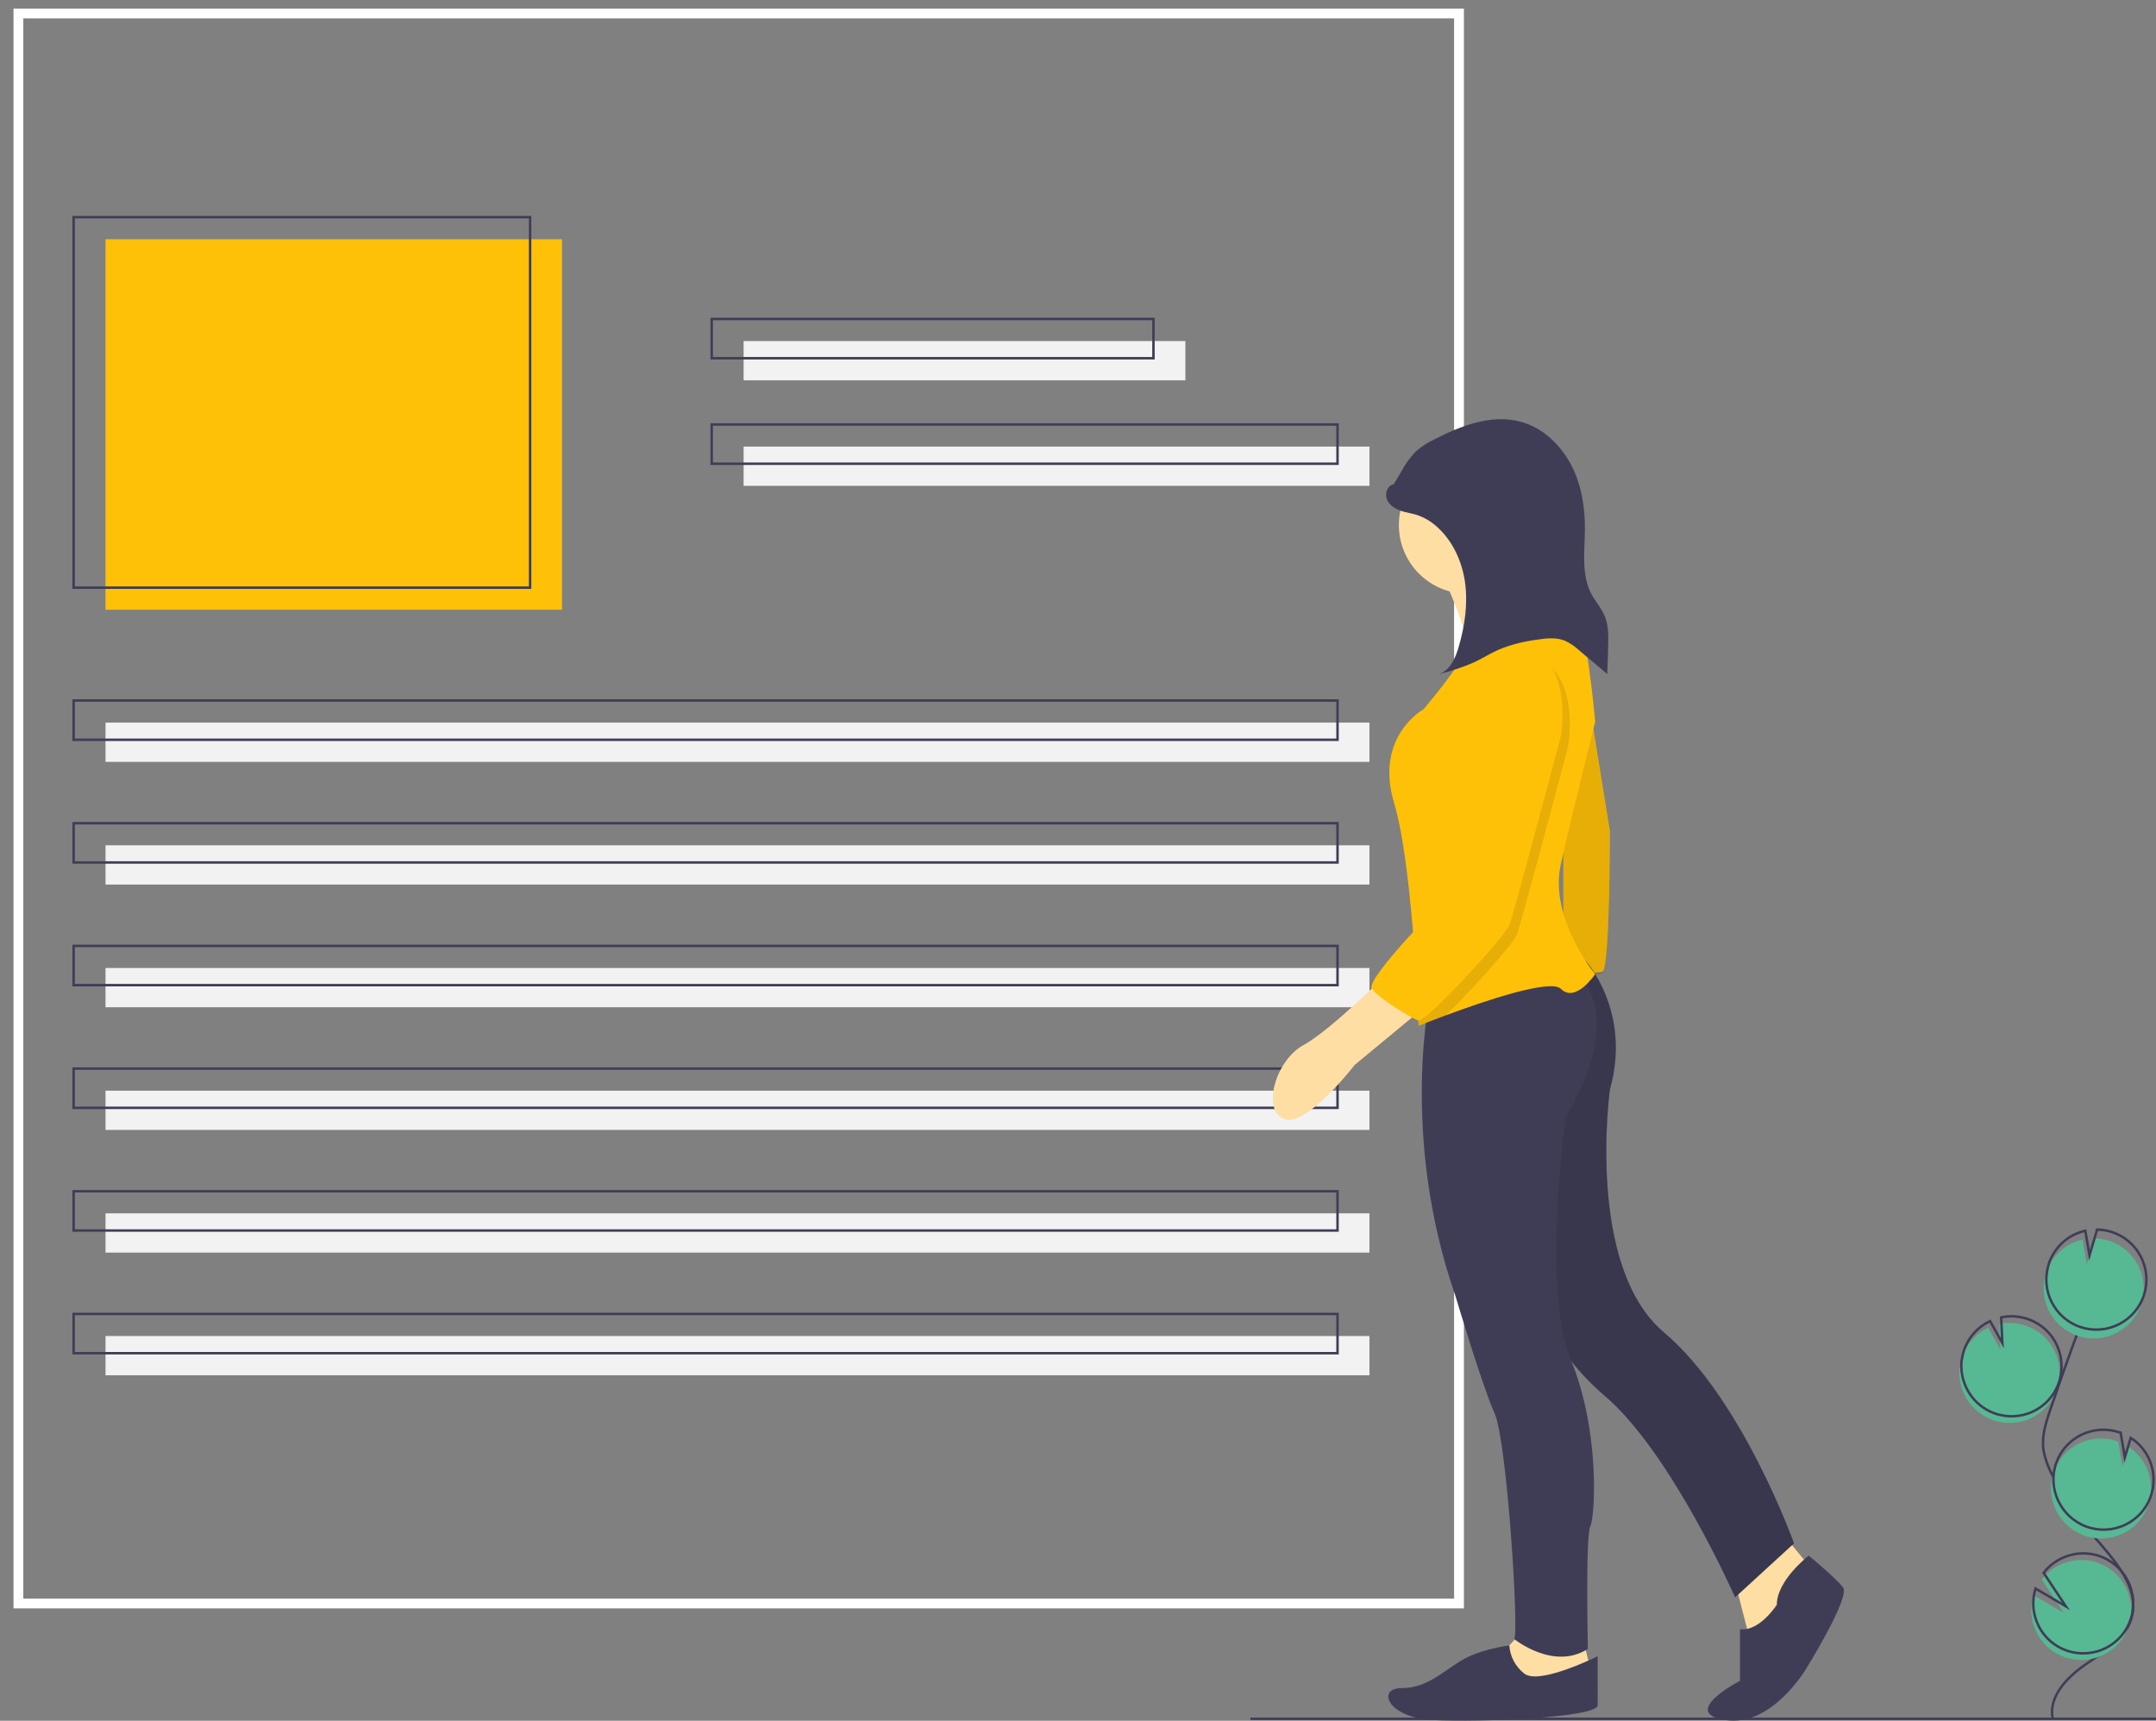 <?xml version="1.0" encoding="utf-8"?>
<!-- Generator: Adobe Illustrator 23.1.0, SVG Export Plug-In . SVG Version: 6.00 Build 0)  -->
<svg version="1.1" id="a0f752ea-7802-4b2f-97ae-90aebf84c2db"
	 xmlns="http://www.w3.org/2000/svg" xmlns:xlink="http://www.w3.org/1999/xlink" x="0px" y="0px" viewBox="0 0 878.5 701.3"
	 style="enable-background:new 0 0 878.5 701.3;" xml:space="preserve">
<rect x="0" y="0" width="878.5" height="701.3" fill="#808080" stroke="none"/>
<style type="text/css">
	.st0{fill:#FFC107;}
	.st1{fill:#F2F2F2;}
	.st2{fill:none;stroke:#3F3D56;stroke-miterlimit:10;}
	.st3{fill:none;stroke:#FFFFFF;stroke-width:4;stroke-miterlimit:10;}
	.st4{fill:#57B894;}
	.st5{fill:#FFDEA4;}
	.st6{opacity:0.1;enable-background:new    ;}
	.st7{fill:#3F3D56;}
</style>
<title>content creator</title>
<rect x="43" y="97.5" class="st0" width="186" height="151"/>
<rect x="43" y="294.5" class="st1" width="515" height="16"/>
<rect x="30" y="88.5" class="st2" width="186" height="151"/>
<rect x="303" y="139" class="st1" width="180" height="16"/>
<rect x="303" y="182" class="st1" width="255" height="16"/>
<rect x="290" y="130" class="st2" width="180" height="16"/>
<rect x="290" y="173" class="st2" width="255" height="16"/>
<rect x="30" y="285.5" class="st2" width="515" height="16"/>
<rect x="43" y="344.5" class="st1" width="515" height="16"/>
<rect x="30" y="335.5" class="st2" width="515" height="16"/>
<rect x="43" y="394.5" class="st1" width="515" height="16"/>
<rect x="30" y="385.5" class="st2" width="515" height="16"/>
<rect x="43" y="444.5" class="st1" width="515" height="16"/>
<rect x="30" y="435.5" class="st2" width="515" height="16"/>
<rect x="43" y="494.5" class="st1" width="515" height="16"/>
<rect x="30" y="485.5" class="st2" width="515" height="16"/>
<rect x="43" y="544.5" class="st1" width="515" height="16"/>
<rect x="30" y="535.5" class="st2" width="515" height="16"/>
<rect x="7.5" y="5.5" class="st3" width="587" height="648"/>
<path class="st4" d="M811.9,578.7c10.6,3.8,22.3-1.6,26.1-12.2s-1.6-22.3-12.2-26.1c-3.6-1.3-7.5-1.6-11.2-0.8l0.5,10.5l-5-9
	c-4.9,2.3-8.6,6.4-10.5,11.5c-0.6,1.8-1,3.6-1.2,5.5C797.8,567.2,803.3,575.6,811.9,578.7z"/>
<path class="st2" d="M836.4,700.4c-1.8-8.9,5.8-16.8,13.3-22s16.3-10.2,18.8-18.9c3.7-12.5-7.3-24-15.8-33.9
	c-6.3-7.3-11.8-15.4-16.2-24c-1.9-3.4-3.2-7.1-3.9-10.9c-0.7-5.6,1.1-11.1,2.9-16.4c6-17.7,12.4-35.2,19.2-52.5"/>
<path class="st2" d="M812.7,576c10.6,3.8,22.3-1.6,26.1-12.2s-1.6-22.3-12.2-26.1c-3.6-1.3-7.5-1.6-11.2-0.8l0.5,10.5l-5-9
	c-4.9,2.3-8.6,6.4-10.5,11.5c-0.6,1.8-1,3.6-1.2,5.5C798.7,564.5,804.1,572.9,812.7,576z"/>
<path class="st4" d="M833.9,518.1c2.4-6.5,7.9-11.4,14.7-12.9l1.7,10l3.1-10.5c11.3,0.2,20.2,9.4,20.1,20.7
	c-0.2,11.3-9.4,20.2-20.7,20.1c-11.3-0.2-20.2-9.4-20.1-20.7C832.7,522.4,833.2,520.2,833.9,518.1L833.9,518.1z"/>
<path class="st2" d="M835,514.5c2.4-6.5,7.9-11.4,14.7-12.9l1.7,10l3.1-10.5c11.3,0.2,20.2,9.4,20.1,20.7
	c-0.2,11.3-9.4,20.2-20.7,20.1c-11.3-0.2-20.2-9.4-20.1-20.7C833.9,518.8,834.3,516.6,835,514.5z"/>
<path class="st4" d="M849.2,625.8c10.6,3.8,22.3-1.6,26.1-12.2c3.2-8.9-0.1-18.9-8.1-24l-2.4,8l-1.7-10.1c0,0,0,0-0.1,0
	c-10.6-3.9-22.3,1.6-26.1,12.2C833.1,610.2,838.6,621.9,849.2,625.8L849.2,625.8L849.2,625.8z"/>
<path class="st2" d="M850.2,622.2c10.6,3.8,22.3-1.6,26.1-12.2c3.2-8.9-0.1-18.9-8.1-24l-2.4,8l-1.7-10.1c0,0,0,0-0.1,0
	c-10.6-3.8-22.3,1.6-26.1,12.2C834.1,606.6,839.6,618.3,850.2,622.2L850.2,622.2L850.2,622.2z"/>
<path class="st4" d="M828,659.7c1.9,11.1,12.5,18.5,23.6,16.5c11.1-1.9,18.5-12.5,16.5-23.6s-12.5-18.5-23.6-16.5
	c-5,0.9-9.5,3.6-12.6,7.6l9.1,13.7l-12.4-7.3C827.6,653.2,827.4,656.5,828,659.7z"/>
<path class="st2" d="M828.8,657c1.9,11.1,12.5,18.5,23.6,16.5c11.1-1.9,18.5-12.5,16.5-23.6s-12.5-18.5-23.6-16.5
	c-5,0.9-9.5,3.6-12.6,7.6l9.1,13.7l-12.4-7.3C828.5,650.5,828.2,653.8,828.8,657z"/>
<path class="st5" d="M588,235c0,0,12.5,26.5,10.5,34.5c-1.2,4.9-0.6,10,1.5,14.5l23-1l21.5-20.5c0,0-32.5-22.5-30.5-33.5
	S588,235,588,235z"/>
<path class="st0" d="M646,277l10,62c0,0,0,56-3,57s-16,0-16,0v-63l4-55L646,277z"/>
<path class="st6" d="M646,277.8l10,62c0,0,0,56-3,57s-16,0-16,0v-63l4-55L646,277.8z"/>
<polygon class="st5" points="706,641 714,672 726,663 737,638 723,621 "/>
<path class="st7" d="M737,634c0,0-13,10-13,20c0,0-7,11-15,10v21c0,0-25,13-6,16s33-21,33-21s18-29,15-33S737,634,737,634z"/>
<path class="st7" d="M645.9,391.3c0,0,19.1,20.7,10.1,52.7c0,0-10,72,22,99s53,86,53,86l-24,22c0,0-26-59-53-82s-30-49-30-49v-91
	l-5-38L645.9,391.3z"/>
<path class="st6" d="M645.9,391.3c0,0,19.1,20.7,10.1,52.7c0,0-10,72,22,99s53,86,53,86l-24,22c0,0-26-59-53-82s-30-49-30-49v-91
	l-5-38L645.9,391.3z"/>
<polygon class="st5" points="621,664 611,675 615,684 627,688 648,680 645,668 "/>
<path class="st7" d="M651,675c0,0-24,12-30,7c-3.5-2.8-5.7-6.9-6-11.4c0,0-12,1.4-20,6.4s-14,11-24,11s-6,12,13,13s67-1,67-6V675z"
	/>
<path class="st7" d="M583,404c0,0-13,58,10,124c0,0,11,37,16,48s10,89,8,92c0,0,16,13,30,4c0,0-1-46,1-50s4-39-8-68s-2-99-2-99
	s24-36,6-57L583,404z"/>
<circle class="st5" cx="598" cy="214" r="28"/>
<path class="st0" d="M650,397c0,0-8,12-14,6c-4.2-4.2-31.3,5-46.9,10.8c-6.5,2.4-11.1,4.3-11.1,4.3s-0.4-13.9-1.7-31.4
	c-1.5-20.1-4-45.2-8.3-59.6c-8-27,12-38,12-38s17-20,16-23s45-18,45-18c5,1,9,46,9,46s-9,36-14,58S650,397,650,397z"/>
<path class="st5" d="M564,398c0,0-22,22-33,28s-17,26-8,30s29-22,29-22l29-24L564,398z"/>
<path class="st7" d="M568.2,197.3c-2.6,0.2-4,3.4-3.2,5.9s3.2,4,5.6,4.9s5,1.1,7.4,2s4.7,2.2,6.6,3.8c6.9,5.7,11,14.3,12.3,23.1
	s0,17.9-2.5,26.5c-1.3,4.6-3.4,9.5-7.9,11.2c4.9-1.2,9.6-2.8,14.2-4.8c3.4-1.6,6.5-3.6,9.9-5.1c5-2.1,10.3-3.4,15.7-4.1
	c3.8-0.6,7.8-1,11.3,0.4c2.2,1,4.2,2.4,5.9,4l11.4,9.6c0.2-4.2,0.3-8.4,0.4-12.5c0.1-3.6,0-7.4-1.3-10.8c-1.3-3.3-3.8-6.1-5.5-9.2
	c-4.2-7.8-2.8-17.3-2.7-26.2c0.1-9.2-1.4-18.6-5.7-26.7s-11.5-15-20.4-17.4c-11.9-3.3-24.5,1.6-35.5,7.3c-2.6,1.2-5,2.8-7.2,4.7
	c-2.3,2.4-4.3,5-5.8,7.9l-5.4,9.1"/>
<path class="st6" d="M639,304c0,0-19,72-21,77c-1.4,3.6-18.4,22.7-28.9,32.8c-6.5,2.4-11.1,4.3-11.1,4.3s-0.4-13.9-1.7-31.4
	c8.1-9,16.7-17.6,16.7-17.6s9-55,8-76s20-26,20-26C645,270,639,304,639,304z"/>
<path class="st0" d="M618,263c0,0-21,5-20,26s-8,76-8,76s-34,34-31,38s15.9,11.9,18.9,12.9S613,382,615,377s21-77,21-77
	S642,266,618,263z"/>
<line class="st2" x1="509.5" y1="700.5" x2="878.5" y2="700.5"/>
</svg>
